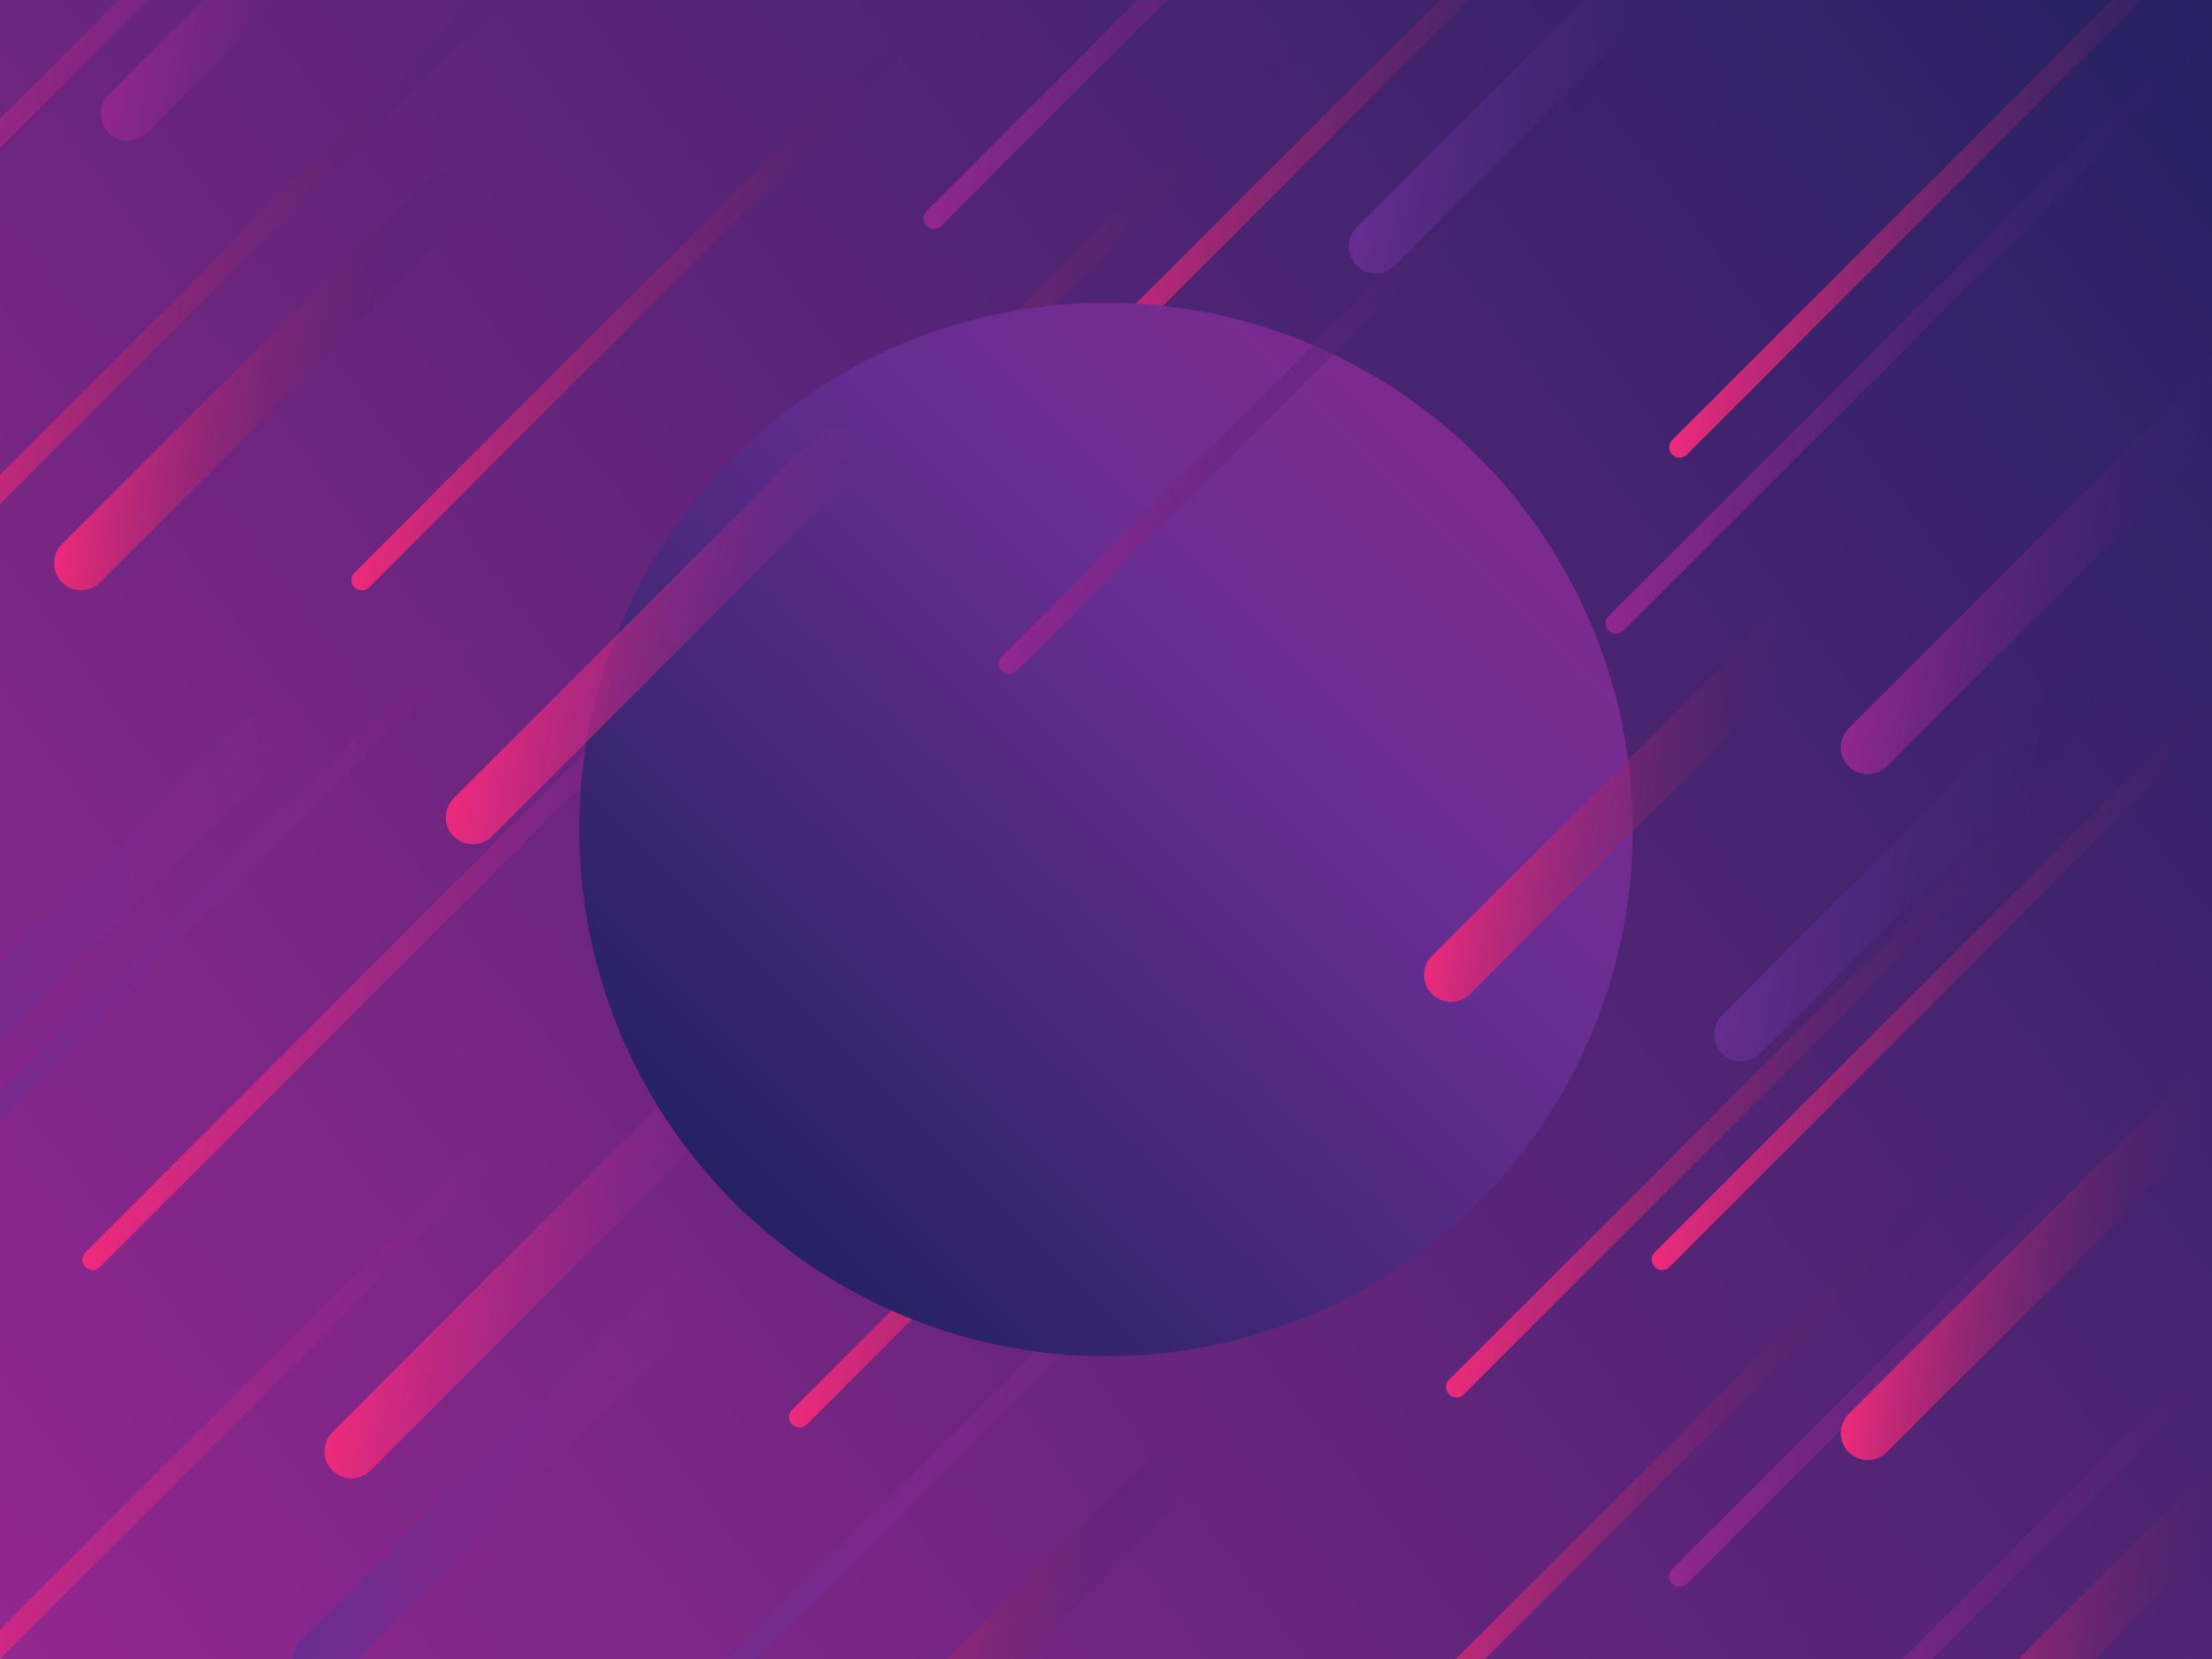 <?xml version="1.0" encoding="utf-8"?>
<!-- Generator: Adobe Illustrator 18.0.0, SVG Export Plug-In . SVG Version: 6.00 Build 0)  -->
<!DOCTYPE svg PUBLIC "-//W3C//DTD SVG 1.1//EN" "http://www.w3.org/Graphics/SVG/1.1/DTD/svg11.dtd">
<svg version="1.1" id="Layer_1" xmlns="http://www.w3.org/2000/svg" xmlns:xlink="http://www.w3.org/1999/xlink" x="0px" y="0px"
	 width="800px" height="600px" viewBox="0 0 800 600" enable-background="new 0 0 800 600" xml:space="preserve">
<g>
	<linearGradient id="SVGID_1_" gradientUnits="userSpaceOnUse" x1="1.611" y1="598.231" x2="801.071" y2="-0.239">
		<stop  offset="0" style="stop-color:#92278F"/>
		<stop  offset="1" style="stop-color:#262262"/>
	</linearGradient>
	<rect fill="url(#SVGID_1_)" width="800" height="600"/>
	<g>
		<defs>
			<rect id="SVGID_2_" width="800" height="600"/>
		</defs>
		<clipPath id="SVGID_3_">
			<use xlink:href="#SVGID_2_"  overflow="visible"/>
		</clipPath>
		<g clip-path="url(#SVGID_3_)">
			
				<linearGradient id="SVGID_4_" gradientUnits="userSpaceOnUse" x1="282.56" y1="722.217" x2="438.804" y2="605.254" gradientTransform="matrix(0.707 0.707 -0.707 0.707 359.039 -379.694)">
				<stop  offset="0" style="stop-color:#EE2A7B"/>
				<stop  offset="1" style="stop-color:#92278F;stop-opacity:0"/>
			</linearGradient>
			<path fill="url(#SVGID_4_)" d="M252.6,231.1L30.9,452.9c-1.5,1.5-1.5,3.8,0,5.3l0,0c1.5,1.5,3.8,1.5,5.3,0L258,236.4
				c1.5-1.5,1.5-3.8,0-5.3l0,0C256.5,229.6,254.1,229.6,252.6,231.1z"/>
			
				<linearGradient id="SVGID_5_" gradientUnits="userSpaceOnUse" x1="663.935" y1="406.156" x2="820.178" y2="289.193" gradientTransform="matrix(0.707 0.707 -0.707 0.707 359.039 -379.694)">
				<stop  offset="0" style="stop-color:#EE2A7B"/>
				<stop  offset="1" style="stop-color:#262262;stop-opacity:0"/>
			</linearGradient>
			<path fill="url(#SVGID_5_)" d="M745.8,277.3L524.1,499c-1.5,1.5-1.5,3.8,0,5.3l0,0c1.5,1.5,3.8,1.5,5.3,0l221.8-221.8
				c1.5-1.5,1.5-3.8,0-5.3l0,0C749.6,275.8,747.3,275.8,745.8,277.3z"/>
			
				<linearGradient id="SVGID_6_" gradientUnits="userSpaceOnUse" x1="61.918" y1="595.351" x2="218.161" y2="478.388" gradientTransform="matrix(0.707 0.707 -0.707 0.707 359.039 -379.694)">
				<stop  offset="0" style="stop-color:#EE2A7B"/>
				<stop  offset="1" style="stop-color:#262262;stop-opacity:0"/>
			</linearGradient>
			<path fill="url(#SVGID_6_)" d="M186.3-14.6L-35.4,207.1c-1.5,1.5-1.5,3.8,0,5.3l0,0c1.5,1.5,3.8,1.5,5.3,0L191.6-9.3
				c1.5-1.5,1.5-3.8,0-5.3v0C190.2-16.1,187.8-16.1,186.3-14.6z"/>
			
				<linearGradient id="SVGID_7_" gradientUnits="userSpaceOnUse" x1="127.268" y1="591.927" x2="231.846" y2="513.641" gradientTransform="matrix(0.707 0.707 -0.707 0.707 359.039 -379.694)">
				<stop  offset="0" style="stop-color:#EE2A7B"/>
				<stop  offset="1" style="stop-color:#262262;stop-opacity:0"/>
			</linearGradient>
			<path fill="url(#SVGID_7_)" d="M153.6,65.6L22.4,196.8c-3.8,3.8-3.8,10,0,13.8l0,0c3.8,3.8,10,3.8,13.8,0L167.5,79.4
				c3.8-3.8,3.8-10,0-13.8l0,0C163.6,61.7,157.5,61.7,153.6,65.6z"/>
			
				<linearGradient id="SVGID_8_" gradientUnits="userSpaceOnUse" x1="24.238" y1="464.936" x2="128.816" y2="386.65" gradientTransform="matrix(0.707 0.707 -0.707 0.707 359.039 -379.694)">
				<stop  offset="0" style="stop-color:#92278F"/>
				<stop  offset="1" style="stop-color:#262262;stop-opacity:0"/>
			</linearGradient>
			<path fill="url(#SVGID_8_)" d="M170.6-97.1L39.3,34.2c-3.8,3.8-3.8,10,0,13.8l0,0c3.8,3.8,10,3.8,13.8,0L184.4-83.3
				c3.8-3.8,3.8-10,0-13.8l0,0C180.6-100.9,174.4-100.9,170.6-97.1z"/>
			
				<linearGradient id="SVGID_9_" gradientUnits="userSpaceOnUse" x1="423.523" y1="749.832" x2="528.1" y2="671.546" gradientTransform="matrix(0.707 0.707 -0.707 0.707 359.039 -379.694)">
				<stop  offset="0" style="stop-color:#EE2A7B"/>
				<stop  offset="1" style="stop-color:#92278F;stop-opacity:0"/>
			</linearGradient>
			<path fill="url(#SVGID_9_)" d="M251.5,386.7L120.2,518c-3.8,3.8-3.8,10,0,13.8l0,0c3.8,3.8,10,3.8,13.8,0l131.3-131.3
				c3.8-3.8,3.8-10,0-13.8l0,0C261.5,382.9,255.3,382.9,251.5,386.7z"/>
			
				<linearGradient id="SVGID_10_" gradientUnits="userSpaceOnUse" x1="631.268" y1="181.991" x2="735.846" y2="103.705" gradientTransform="matrix(0.707 0.707 -0.707 0.707 359.039 -379.694)">
				<stop  offset="0" style="stop-color:#92278F"/>
				<stop  offset="1" style="stop-color:#262262;stop-opacity:0"/>
			</linearGradient>
			<path fill="url(#SVGID_10_)" d="M799.9,132.1L668.6,263.4c-3.8,3.8-3.8,10,0,13.8l0,0c3.8,3.8,10,3.8,13.8,0l131.3-131.3
				c3.8-3.8,3.8-10,0-13.8l0,0C809.9,128.3,803.7,128.3,799.9,132.1z"/>
			
				<linearGradient id="SVGID_11_" gradientUnits="userSpaceOnUse" x1="218.929" y1="766.278" x2="323.507" y2="687.992" gradientTransform="matrix(0.707 0.707 -0.707 0.707 359.039 -379.694)">
				<stop  offset="0" style="stop-color:#662D91"/>
				<stop  offset="1" style="stop-color:#92278F;stop-opacity:0"/>
			</linearGradient>
			<path fill="url(#SVGID_11_)" d="M95.2,253.7L-36.1,384.9c-3.8,3.8-3.8,10,0,13.8l0,0c3.8,3.8,10,3.8,13.8,0L109,267.5
				c3.8-3.8,3.8-10,0-13.8l0,0C105.2,249.8,99,249.8,95.2,253.7z"/>
			
				<linearGradient id="SVGID_12_" gradientUnits="userSpaceOnUse" x1="737.093" y1="527.165" x2="893.336" y2="410.202" gradientTransform="matrix(0.707 0.707 -0.707 0.707 359.039 -379.694)">
				<stop  offset="0" style="stop-color:#EE2A7B"/>
				<stop  offset="1" style="stop-color:#262262;stop-opacity:0"/>
			</linearGradient>
			<path fill="url(#SVGID_12_)" d="M712,414.6L490.2,636.3c-1.5,1.5-1.5,3.8,0,5.3h0c1.5,1.5,3.8,1.5,5.3,0l221.8-221.8
				c1.5-1.5,1.5-3.8,0-5.3h0C715.8,413.1,713.4,413.1,712,414.6z"/>
			
				<linearGradient id="SVGID_13_" gradientUnits="userSpaceOnUse" x1="308.632" y1="257.671" x2="464.875" y2="140.708" gradientTransform="matrix(0.707 0.707 -0.707 0.707 359.039 -379.694)">
				<stop  offset="0" style="stop-color:#EE2A7B"/>
				<stop  offset="1" style="stop-color:#262262;stop-opacity:0"/>
			</linearGradient>
			<path fill="url(#SVGID_13_)" d="M599.6-78.9L377.8,142.8c-1.5,1.5-1.5,3.8,0,5.3v0c1.5,1.5,3.8,1.5,5.3,0L604.9-73.6
				c1.5-1.5,1.5-3.8,0-5.3v0C603.4-80.4,601-80.4,599.6-78.9z"/>
			
				<linearGradient id="SVGID_14_" gradientUnits="userSpaceOnUse" x1="177.608" y1="479.661" x2="333.851" y2="362.698" gradientTransform="matrix(0.707 0.707 -0.707 0.707 359.039 -379.694)">
				<stop  offset="0" style="stop-color:#EE2A7B"/>
				<stop  offset="1" style="stop-color:#262262;stop-opacity:0"/>
			</linearGradient>
			<path fill="url(#SVGID_14_)" d="M349.9-14.6L128.2,207.1c-1.5,1.5-1.5,3.8,0,5.3l0,0c1.5,1.5,3.8,1.5,5.3,0L355.3-9.3
				c1.5-1.5,1.5-3.8,0-5.3v0C353.8-16.1,351.4-16.1,349.9-14.6z"/>
			
				<linearGradient id="SVGID_15_" gradientUnits="userSpaceOnUse" x1="219.822" y1="784.955" x2="376.066" y2="667.992" gradientTransform="matrix(0.707 0.707 -0.707 0.707 359.039 -379.694)">
				<stop  offset="0" style="stop-color:#662D91"/>
				<stop  offset="1" style="stop-color:#92278F;stop-opacity:0"/>
			</linearGradient>
			<path fill="url(#SVGID_15_)" d="M163.9,231.1L-57.8,452.9c-1.5,1.5-1.5,3.8,0,5.3h0c1.5,1.5,3.8,1.5,5.3,0l221.8-221.8
				c1.5-1.5,1.5-3.8,0-5.3v0C167.8,229.6,165.4,229.6,163.9,231.1z"/>
			
				<linearGradient id="SVGID_16_" gradientUnits="userSpaceOnUse" x1="357.296" y1="906.961" x2="513.539" y2="789.999" gradientTransform="matrix(0.707 0.707 -0.707 0.707 359.039 -379.694)">
				<stop  offset="0" style="stop-color:#EE2A7B"/>
				<stop  offset="1" style="stop-color:#92278F;stop-opacity:0"/>
			</linearGradient>
			<path fill="url(#SVGID_16_)" d="M174.9,414.6L-46.9,636.3c-1.5,1.5-1.5,3.8,0,5.3h0c1.5,1.5,3.8,1.5,5.3,0l221.8-221.8
				c1.5-1.5,1.5-3.8,0-5.3l0,0C178.7,413.1,176.3,413.1,174.9,414.6z"/>
			
				<linearGradient id="SVGID_17_" gradientUnits="userSpaceOnUse" x1="-29.235" y1="618.587" x2="127.008" y2="501.625" gradientTransform="matrix(0.707 0.707 -0.707 0.707 359.039 -379.694)">
				<stop  offset="0" style="stop-color:#EE2A7B"/>
				<stop  offset="1" style="stop-color:#92278F;stop-opacity:0"/>
			</linearGradient>
			<path fill="url(#SVGID_17_)" d="M105.5-62.6l-221.8,221.8c-1.5,1.5-1.5,3.8,0,5.3h0c1.5,1.5,3.8,1.5,5.3,0L110.8-57.3
				c1.5-1.5,1.5-3.8,0-5.3l0,0C109.3-64.1,106.9-64.1,105.5-62.6z"/>
			
				<linearGradient id="SVGID_18_" gradientUnits="userSpaceOnUse" x1="280.094" y1="420.042" x2="436.337" y2="303.079" gradientTransform="matrix(0.707 0.707 -0.707 0.707 359.039 -379.694)">
				<stop  offset="0" style="stop-color:#EE2A7B"/>
				<stop  offset="1" style="stop-color:#262262;stop-opacity:0"/>
			</linearGradient>
			<path fill="url(#SVGID_18_)" d="M464.6,15.7L242.8,237.4c-1.5,1.5-1.5,3.8,0,5.3h0c1.5,1.5,3.8,1.5,5.3,0L469.9,21
				c1.5-1.5,1.5-3.8,0-5.3v0C468.4,14.2,466,14.2,464.6,15.7z"/>
			
				<linearGradient id="SVGID_19_" gradientUnits="userSpaceOnUse" x1="509.466" y1="170.033" x2="665.709" y2="53.071" gradientTransform="matrix(0.707 0.707 -0.707 0.707 359.039 -379.694)">
				<stop  offset="0" style="stop-color:#92278F"/>
				<stop  offset="1" style="stop-color:#262262;stop-opacity:0"/>
			</linearGradient>
			<path fill="url(#SVGID_19_)" d="M803.5,1.1L581.8,222.8c-1.5,1.5-1.5,3.8,0,5.3l0,0c1.5,1.5,3.8,1.5,5.3,0L808.8,6.4
				c1.5-1.5,1.5-3.8,0-5.3v0C807.4-0.4,805-0.4,803.5,1.1z"/>
			
				<linearGradient id="SVGID_20_" gradientUnits="userSpaceOnUse" x1="851.369" y1="422.164" x2="1007.612" y2="305.201" gradientTransform="matrix(0.707 0.707 -0.707 0.707 359.039 -379.694)">
				<stop  offset="0" style="stop-color:#92278F"/>
				<stop  offset="1" style="stop-color:#262262;stop-opacity:0"/>
			</linearGradient>
			<path fill="url(#SVGID_20_)" d="M867,421.1L645.3,642.9c-1.5,1.5-1.5,3.8,0,5.3l0,0c1.5,1.5,3.8,1.5,5.3,0l221.8-221.8
				c1.5-1.5,1.5-3.8,0-5.3l0,0C870.9,419.7,868.5,419.7,867,421.1z"/>
			
				<linearGradient id="SVGID_21_" gradientUnits="userSpaceOnUse" x1="769.457" y1="397.424" x2="925.7" y2="280.462" gradientTransform="matrix(0.707 0.707 -0.707 0.707 359.039 -379.694)">
				<stop  offset="0" style="stop-color:#92278F"/>
				<stop  offset="1" style="stop-color:#262262;stop-opacity:0"/>
			</linearGradient>
			<path fill="url(#SVGID_21_)" d="M826.6,345.7L604.8,567.5c-1.5,1.5-1.5,3.8,0,5.3l0,0c1.5,1.5,3.8,1.5,5.3,0L831.9,351
				c1.5-1.5,1.5-3.8,0-5.3l0,0C830.4,344.3,828.1,344.3,826.6,345.7z"/>
			
				<linearGradient id="SVGID_22_" gradientUnits="userSpaceOnUse" x1="551.065" y1="722.663" x2="707.308" y2="605.7" gradientTransform="matrix(0.707 0.707 -0.707 0.707 359.039 -379.694)">
				<stop  offset="0" style="stop-color:#662D91"/>
				<stop  offset="1" style="stop-color:#92278F;stop-opacity:0"/>
			</linearGradient>
			<path fill="url(#SVGID_22_)" d="M442.2,421.3L220.4,643c-1.5,1.5-1.5,3.8,0,5.3h0c1.5,1.5,3.8,1.5,5.3,0l221.8-221.8
				c1.5-1.5,1.5-3.8,0-5.3l0,0C446,419.8,443.7,419.8,442.2,421.3z"/>
			
				<linearGradient id="SVGID_23_" gradientUnits="userSpaceOnUse" x1="683.917" y1="320.86" x2="840.16" y2="203.897" gradientTransform="matrix(0.707 0.707 -0.707 0.707 359.039 -379.694)">
				<stop  offset="0" style="stop-color:#EE2A7B"/>
				<stop  offset="1" style="stop-color:#262262;stop-opacity:0"/>
			</linearGradient>
			<path fill="url(#SVGID_23_)" d="M820.3,231.1L598.5,452.9c-1.5,1.5-1.5,3.8,0,5.3v0c1.5,1.5,3.8,1.5,5.3,0l221.8-221.8
				c1.5-1.5,1.5-3.8,0-5.3v0C824.1,229.6,821.7,229.6,820.3,231.1z"/>
			
				<linearGradient id="SVGID_24_" gradientUnits="userSpaceOnUse" x1="503.584" y1="581.801" x2="659.827" y2="464.839" gradientTransform="matrix(0.707 0.707 -0.707 0.707 359.039 -379.694)">
				<stop  offset="0" style="stop-color:#EE2A7B"/>
				<stop  offset="1" style="stop-color:#262262;stop-opacity:0"/>
			</linearGradient>
			<path fill="url(#SVGID_24_)" d="M508.2,288.1L286.5,509.9c-1.5,1.5-1.5,3.8,0,5.3l0,0c1.5,1.5,3.8,1.5,5.3,0l221.8-221.8
				c1.5-1.5,1.5-3.8,0-5.3l0,0C512.1,286.6,509.7,286.6,508.2,288.1z"/>
			<linearGradient id="SVGID_25_" gradientUnits="userSpaceOnUse" x1="267.009" y1="432.991" x2="619.493" y2="80.507">
				<stop  offset="0" style="stop-color:#262262"/>
				<stop  offset="0.5" style="stop-color:#662D91"/>
				<stop  offset="1" style="stop-color:#92278F"/>
			</linearGradient>
			<circle fill="url(#SVGID_25_)" cx="400" cy="300" r="190.5"/>
			
				<linearGradient id="SVGID_26_" gradientUnits="userSpaceOnUse" x1="364.604" y1="335.532" x2="520.847" y2="218.569" gradientTransform="matrix(0.707 0.707 -0.707 0.707 359.039 -379.694)">
				<stop  offset="0" style="stop-color:#92278F"/>
				<stop  offset="1" style="stop-color:#262262;stop-opacity:0"/>
			</linearGradient>
			<path fill="url(#SVGID_26_)" d="M584.1,15.7L362.3,237.4c-1.5,1.5-1.5,3.8,0,5.3l0,0c1.5,1.5,3.8,1.5,5.3,0L589.4,21
				c1.5-1.5,1.5-3.8,0-5.3l0,0C587.9,14.2,585.6,14.2,584.1,15.7z"/>
			
				<linearGradient id="SVGID_27_" gradientUnits="userSpaceOnUse" x1="480.692" y1="108.66" x2="636.936" y2="-8.303" gradientTransform="matrix(0.707 0.707 -0.707 0.707 359.039 -379.694)">
				<stop  offset="0" style="stop-color:#EE2A7B"/>
				<stop  offset="1" style="stop-color:#262262;stop-opacity:0"/>
			</linearGradient>
			<path fill="url(#SVGID_27_)" d="M826.6-62.6L604.8,159.1c-1.5,1.5-1.5,3.8,0,5.3l0,0c1.5,1.5,3.8,1.5,5.3,0L831.9-57.3
				c1.5-1.5,1.5-3.8,0-5.3l0,0C830.4-64.1,828.1-64.1,826.6-62.6z"/>
			
				<linearGradient id="SVGID_28_" gradientUnits="userSpaceOnUse" x1="231.475" y1="240.968" x2="387.718" y2="124.006" gradientTransform="matrix(0.707 0.707 -0.707 0.707 359.039 -379.694)">
				<stop  offset="0" style="stop-color:#92278F"/>
				<stop  offset="1" style="stop-color:#262262;stop-opacity:0"/>
			</linearGradient>
			<path fill="url(#SVGID_28_)" d="M556.8-145.3L335.1,76.4c-1.5,1.5-1.5,3.8,0,5.3v0c1.5,1.5,3.8,1.5,5.3,0L562.1-140
				c1.5-1.5,1.5-3.8,0-5.3h0C560.7-146.8,558.3-146.8,556.8-145.3z"/>
			
				<linearGradient id="SVGID_29_" gradientUnits="userSpaceOnUse" x1="582.975" y1="346.779" x2="687.553" y2="268.493" gradientTransform="matrix(0.707 0.707 -0.707 0.707 359.039 -379.694)">
				<stop  offset="0" style="stop-color:#EE2A7B"/>
				<stop  offset="1" style="stop-color:#262262;stop-opacity:0"/>
			</linearGradient>
			<path fill="url(#SVGID_29_)" d="M649.2,214.5L517.9,345.7c-3.8,3.8-3.8,10,0,13.8h0c3.8,3.8,10,3.8,13.8,0L663,228.3
				c3.8-3.8,3.8-10,0-13.8l0,0C659.2,210.6,653,210.6,649.2,214.5z"/>
			
				<linearGradient id="SVGID_30_" gradientUnits="userSpaceOnUse" x1="292.44" y1="556.705" x2="397.018" y2="478.419" gradientTransform="matrix(0.707 0.707 -0.707 0.707 359.039 -379.694)">
				<stop  offset="0" style="stop-color:#EE2A7B"/>
				<stop  offset="1" style="stop-color:#92278F;stop-opacity:0"/>
			</linearGradient>
			<path fill="url(#SVGID_30_)" d="M295.3,157.5L164.1,288.7c-3.8,3.8-3.8,10,0,13.8l0,0c3.8,3.8,10,3.8,13.8,0l131.3-131.3
				c3.8-3.8,3.8-10,0-13.8v0C305.3,153.6,299.2,153.6,295.3,157.5z"/>
			
				<linearGradient id="SVGID_31_" gradientUnits="userSpaceOnUse" x1="806.678" y1="357.401" x2="911.256" y2="279.115" gradientTransform="matrix(0.707 0.707 -0.707 0.707 359.039 -379.694)">
				<stop  offset="0" style="stop-color:#EE2A7B"/>
				<stop  offset="1" style="stop-color:#262262;stop-opacity:0"/>
			</linearGradient>
			<path fill="url(#SVGID_31_)" d="M799.9,380.1L668.6,511.4c-3.8,3.8-3.8,10,0,13.8l0,0c3.8,3.8,10,3.8,13.8,0L813.7,394
				c3.8-3.8,3.8-10,0-13.8l0,0C809.9,376.3,803.7,376.3,799.9,380.1z"/>
			
				<linearGradient id="SVGID_32_" gradientUnits="userSpaceOnUse" x1="638.733" y1="733.662" x2="743.311" y2="655.376" gradientTransform="matrix(0.707 0.707 -0.707 0.707 359.039 -379.694)">
				<stop  offset="0" style="stop-color:#EE2A7B"/>
				<stop  offset="1" style="stop-color:#262262;stop-opacity:0"/>
			</linearGradient>
			<path fill="url(#SVGID_32_)" d="M415.1,527.5L283.8,658.7c-3.8,3.8-3.8,10,0,13.8v0c3.8,3.8,10,3.8,13.8,0l131.3-131.3
				c3.8-3.8,3.8-10,0-13.8h0C425.1,523.6,418.9,523.6,415.1,527.5z"/>
			
				<linearGradient id="SVGID_33_" gradientUnits="userSpaceOnUse" x1="468.732" y1="811.273" x2="573.31" y2="732.987" gradientTransform="matrix(0.707 0.707 -0.707 0.707 359.039 -379.694)">
				<stop  offset="0" style="stop-color:#662D91"/>
				<stop  offset="1" style="stop-color:#92278F;stop-opacity:0"/>
			</linearGradient>
			<path fill="url(#SVGID_33_)" d="M240,462.1L108.7,593.4c-3.8,3.8-3.8,10,0,13.8l0,0c3.8,3.8,10,3.8,13.8,0l131.3-131.3
				c3.8-3.8,3.8-10,0-13.8h0C250,458.3,243.8,458.3,240,462.1z"/>
			
				<linearGradient id="SVGID_34_" gradientUnits="userSpaceOnUse" x1="377.36" y1="179.73" x2="481.938" y2="101.444" gradientTransform="matrix(0.707 0.707 -0.707 0.707 359.039 -379.694)">
				<stop  offset="0" style="stop-color:#662D91"/>
				<stop  offset="1" style="stop-color:#262262;stop-opacity:0"/>
			</linearGradient>
			<path fill="url(#SVGID_34_)" d="M621.9-49.1L490.7,82.2c-3.8,3.8-3.8,10,0,13.8v0c3.8,3.8,10,3.8,13.8,0L635.8-35.2
				c3.8-3.8,3.8-10,0-13.8v0C632-52.9,625.8-52.9,621.9-49.1z"/>
			
				<linearGradient id="SVGID_35_" gradientUnits="userSpaceOnUse" x1="672.252" y1="287.8" x2="776.83" y2="209.514" gradientTransform="matrix(0.707 0.707 -0.707 0.707 359.039 -379.694)">
				<stop  offset="0" style="stop-color:#662D91"/>
				<stop  offset="1" style="stop-color:#262262;stop-opacity:0"/>
			</linearGradient>
			<path fill="url(#SVGID_35_)" d="M754,235.9L622.8,367.2c-3.8,3.8-3.8,10,0,13.8l0,0c3.8,3.8,10,3.8,13.8,0l131.3-131.3
				c3.8-3.8,3.8-10,0-13.8v0C764.1,232.1,757.9,232.1,754,235.9z"/>
			
				<linearGradient id="SVGID_36_" gradientUnits="userSpaceOnUse" x1="912.759" y1="447.855" x2="1017.337" y2="369.569" gradientTransform="matrix(0.707 0.707 -0.707 0.707 359.039 -379.694)">
				<stop  offset="0" style="stop-color:#EE2A7B"/>
				<stop  offset="1" style="stop-color:#262262;stop-opacity:0"/>
			</linearGradient>
			<path fill="url(#SVGID_36_)" d="M810.9,519.1L679.7,650.4c-3.8,3.8-3.8,10,0,13.8h0c3.8,3.8,10,3.8,13.8,0l131.3-131.3
				c3.8-3.8,3.8-10,0-13.8l0,0C820.9,515.3,814.8,515.3,810.9,519.1z"/>
		</g>
	</g>
</g>
</svg>
